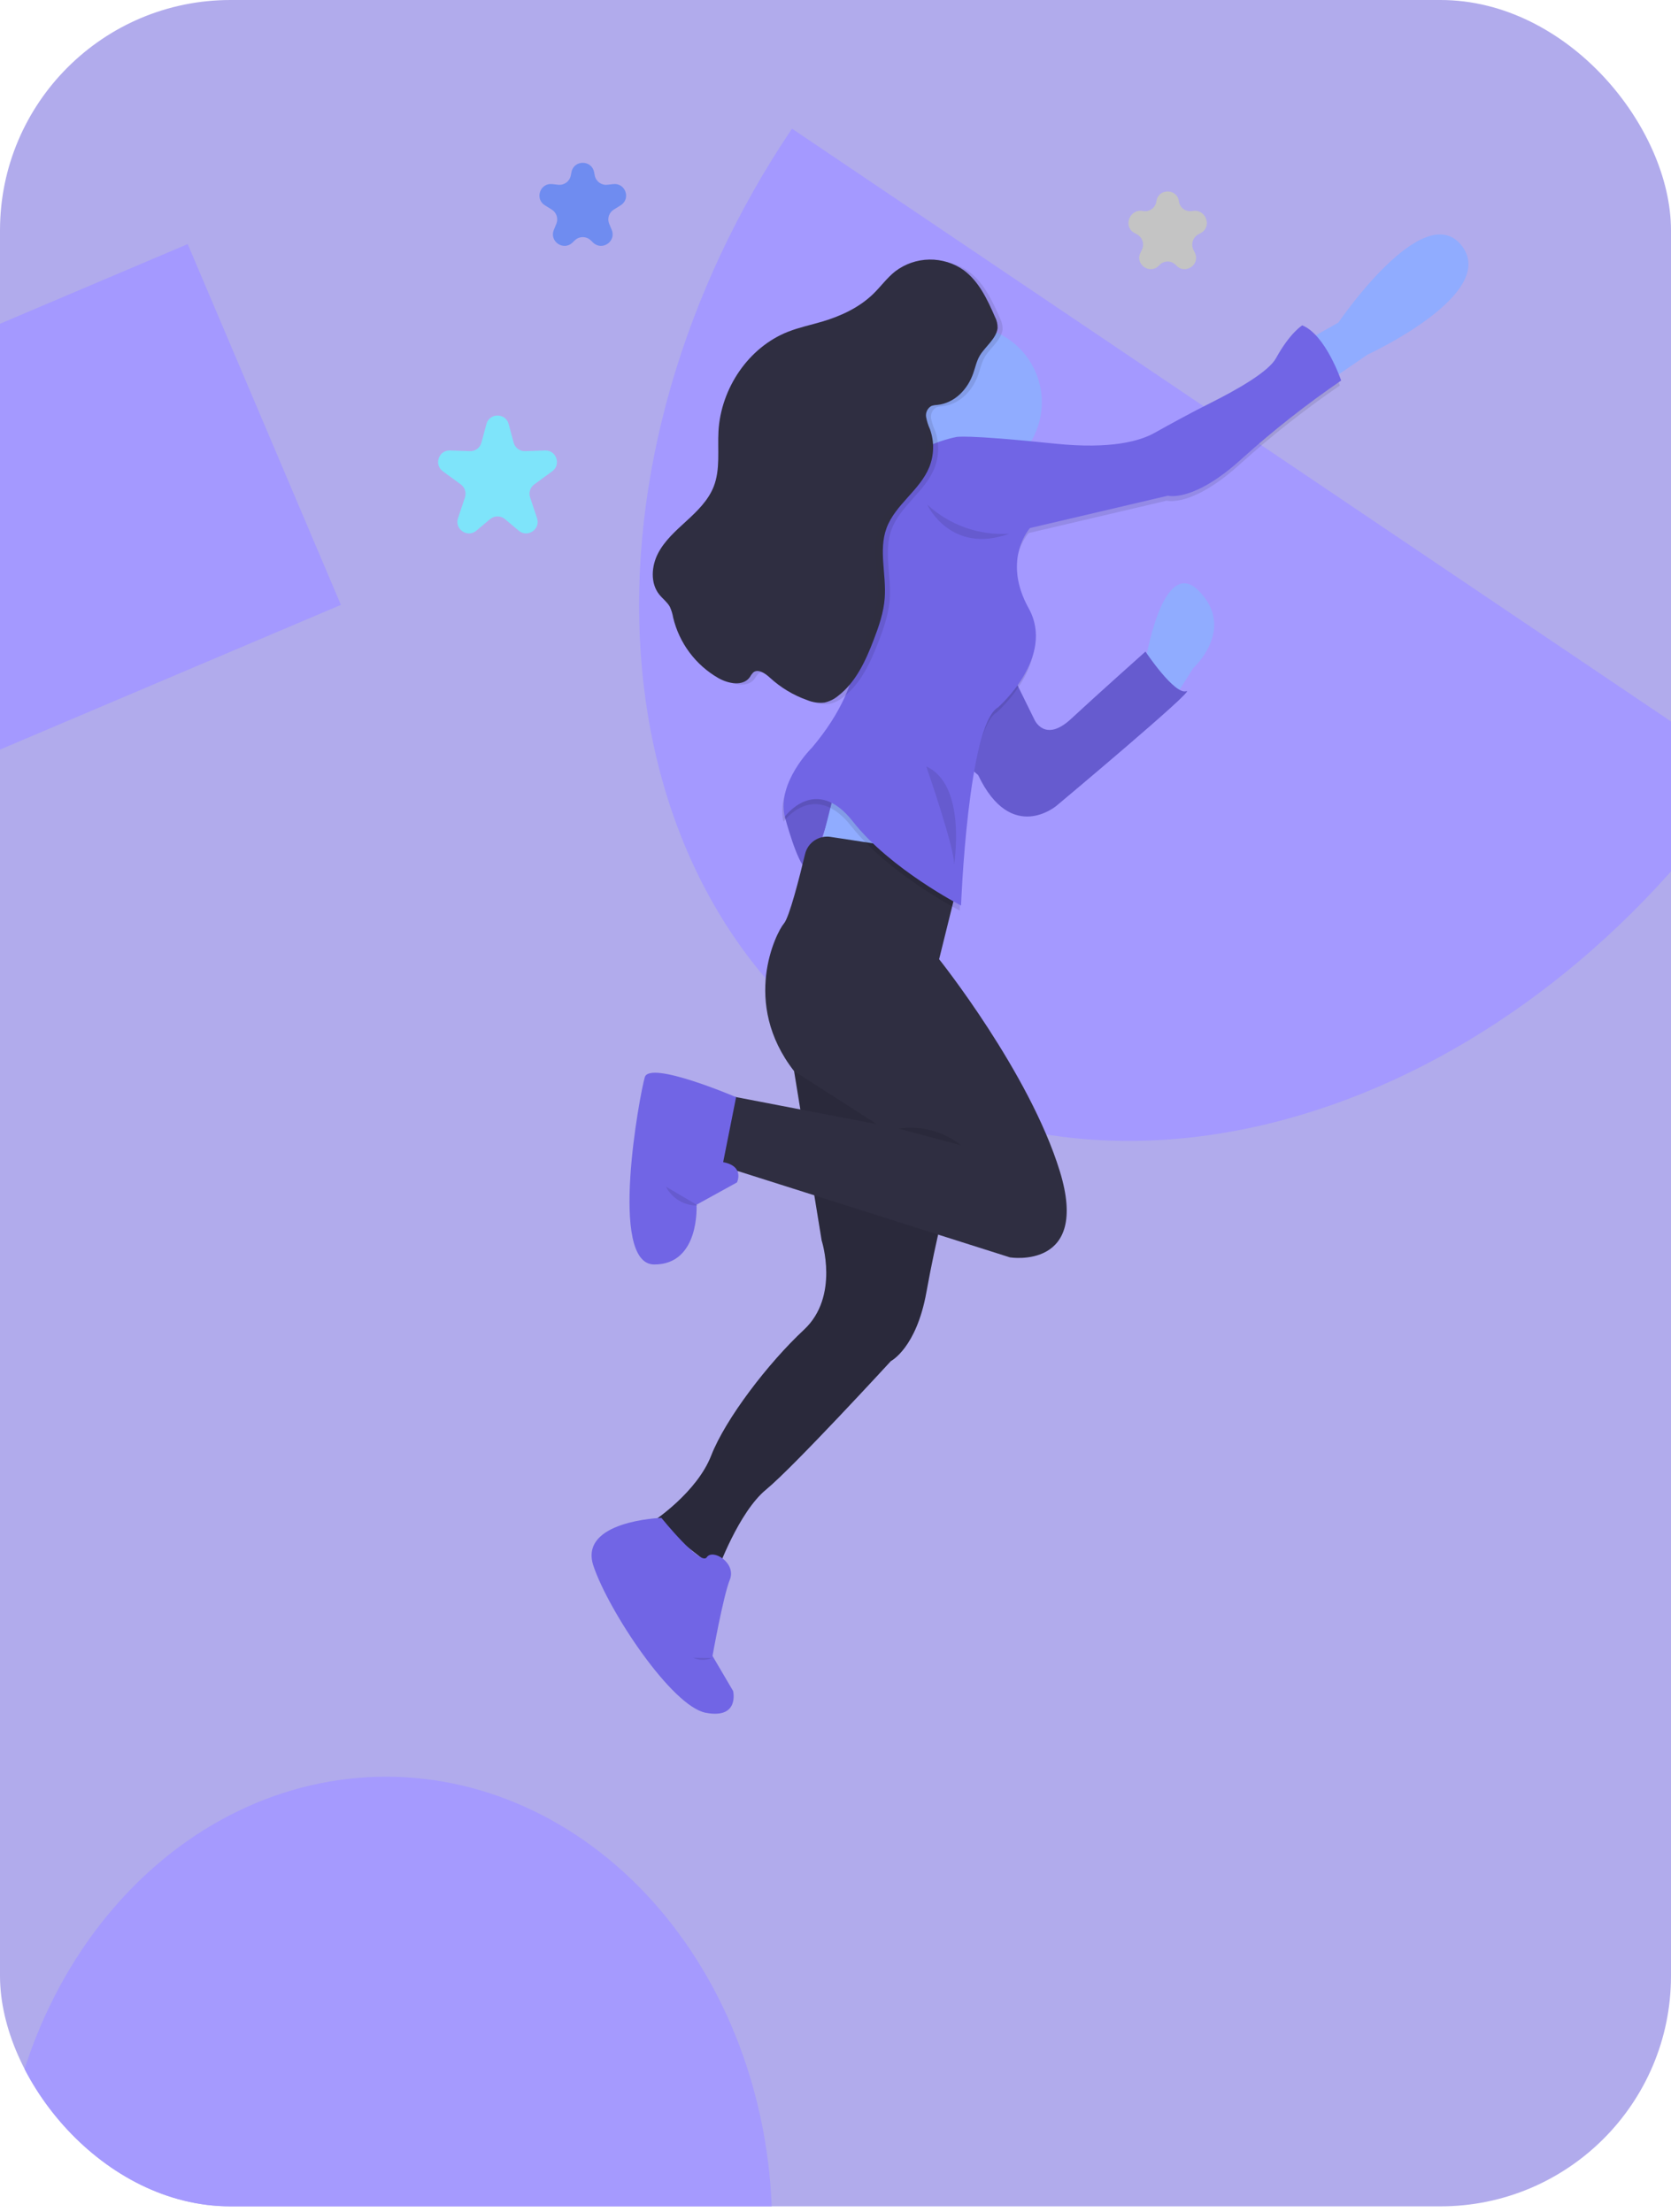 <svg width="145" height="192" viewBox="0 0 145 192" fill="none" xmlns="http://www.w3.org/2000/svg">
    <defs>
        <linearGradient id="paint0_linear" x1="91.15" y1="168.902" x2="130.812" y2="20.881"
            gradientUnits="userSpaceOnUse">
            <stop stop-color="#808080" stop-opacity="0.25" />
            <stop offset="0.54" stop-color="#808080" stop-opacity="0.12" />
            <stop offset="1" stop-color="#808080" stop-opacity="0.1" />
        </linearGradient>
        <clipPath id="clip0">
            <rect width="145" height="191.489" rx="20" fill="white" />
        </clipPath>
        <clipPath id="clip1">
            <rect width="66.267" height="143.893" fill="white" transform="translate(66.018 2.212) rotate(15)" />
        </clipPath>
    </defs>
    <g clip-path="url(#clip0)">
        <rect width="145" height="191.489" rx="20" fill="#B1ABEC" />
        <path
            d="M151.63 67.086C142.155 81.134 128.7 91.66 114.227 96.35C99.753 101.04 85.446 99.508 74.452 92.093C63.458 84.678 56.679 71.986 55.605 56.809C54.531 41.633 59.251 25.215 68.726 11.167L110.178 39.127L151.63 67.086Z"
            fill="#A499FF" />
        <rect width="34" height="34" transform="matrix(-0.391 -0.921 -0.921 0.391 29.582 52.498)"
            fill="#A499FF" />
        <path opacity="0.97"
            d="M0 193.284C0 182.918 3.529 172.977 9.812 165.647C16.094 158.318 24.615 154.2 33.5 154.2C42.385 154.2 50.906 158.318 57.188 165.647C63.471 172.977 67 182.918 67 193.284L33.5 193.284H0Z"
            fill="#A59AFF" />
        <g clip-path="url(#clip1)">
            <path
                d="M60.099 134.806C59.752 134.592 59.428 134.341 59.136 134.056L60.099 134.806ZM70.939 71.103L70.733 71.922L70.67 71.933C70.764 71.65 70.853 71.371 70.939 71.103Z"
                fill="url(#paint0_linear)" />
            <path
                d="M99.364 57.553C99.364 57.553 100.871 48.017 104.064 51.319C107.256 54.621 103.55 57.975 103.55 57.975L101.889 60.599L99.364 57.553Z"
                fill="#90ACFF" />
            <path
                d="M113.392 29.547L116.138 27.995C116.138 27.995 123.519 17.119 126.824 21.306C130.129 25.493 118.677 30.772 118.677 30.772L115.418 33.005L113.392 29.547Z"
                fill="#90ACFF" />
            <path
                d="M68.871 68.452L68.103 70.886C68.103 70.886 69.164 74.898 69.929 75.376C70.693 75.853 72.661 68.223 72.661 68.223L68.871 68.452Z"
                fill="#7165E5" />
            <path opacity="0.1"
                d="M68.871 68.452L68.103 70.886C68.103 70.886 69.164 74.898 69.929 75.376C70.693 75.853 72.661 68.223 72.661 68.223L68.871 68.452Z"
                fill="black" />
            <path d="M72.929 66.641L70.644 75.758L80.75 78.466L81.406 72.974L72.929 66.641Z" fill="#90ACFF" />
            <path
                d="M69.212 89.937L68.907 92.961L71.299 107.66C71.299 107.66 72.873 112.509 69.767 115.405C66.661 118.3 62.959 123.133 61.713 126.331C60.467 129.53 56.742 131.989 56.742 131.989L62.266 136.305C62.266 136.305 64.088 131.241 66.478 129.279C68.868 127.317 77.309 118.125 77.309 118.125C77.309 118.125 79.513 117.005 80.387 112.153C81.26 107.301 82.189 103.975 82.189 103.975L83.602 96.239L69.212 89.937Z"
                fill="#2F2E41" />
            <path opacity="0.1"
                d="M69.212 89.937L68.907 92.961L71.299 107.66C71.299 107.66 72.873 112.509 69.767 115.405C66.661 118.3 62.959 123.133 61.713 126.331C60.467 129.53 56.742 131.989 56.742 131.989L62.266 136.305C62.266 136.305 64.088 131.241 66.478 129.279C68.868 127.317 77.309 118.125 77.309 118.125C77.309 118.125 79.513 117.005 80.387 112.153C81.26 107.301 82.189 103.975 82.189 103.975L83.602 96.239L69.212 89.937Z"
                fill="black" />
            <path
                d="M57.39 131.737C57.39 131.737 50.179 131.978 51.496 135.905C52.814 139.832 58.289 148.094 61.245 148.653C64.201 149.212 63.615 146.762 63.615 146.762L61.828 143.72C61.828 143.72 62.752 138.532 63.333 137.096C63.913 135.661 61.85 134.369 61.326 135.161C60.801 135.952 57.39 131.737 57.39 131.737Z"
                fill="#7165E5" />
            <path
                d="M77.508 73.464L72.066 72.633C71.58 72.559 71.084 72.67 70.675 72.944C70.267 73.218 69.977 73.635 69.862 74.114C69.352 76.242 68.488 79.612 68.028 80.146C67.351 80.936 64.284 87.027 68.905 92.963L76.098 97.569L63.246 95.097L61.773 102.198L64.02 101.635L87.641 109.129C87.641 109.129 94.602 110.256 91.97 101.669C89.339 93.081 81.491 83.25 81.491 83.25L82.916 77.495L82.636 75.635L77.508 73.464Z"
                fill="#2F2E41" />
            <path opacity="0.1"
                d="M77.975 97.954C78.932 97.809 79.909 97.864 80.844 98.114C81.78 98.365 82.653 98.806 83.41 99.41L77.975 97.954Z"
                fill="black" />
            <path
                d="M63.874 95.224C63.874 95.224 56.386 92.015 55.951 93.49C55.516 94.965 52.767 109.722 56.761 109.744C60.756 109.766 60.442 104.556 60.442 104.556L63.951 102.623C63.951 102.623 64.638 101.216 62.752 100.864L63.874 95.224Z"
                fill="#7165E5" />
            <path
                d="M87.635 58.138L89.771 62.477C89.771 62.477 90.666 64.504 92.939 62.394C95.212 60.284 99.397 56.552 99.397 56.552C99.397 56.552 101.918 60.334 102.943 59.989C103.967 59.643 91.703 69.91 91.703 69.91C91.703 69.91 87.761 73.318 84.877 67.266L83.802 66.356L87.635 58.138Z"
                fill="#7165E5" />
            <path opacity="0.1"
                d="M87.635 58.138L89.771 62.477C89.771 62.477 90.666 64.504 92.939 62.394C95.212 60.284 99.397 56.552 99.397 56.552C99.397 56.552 101.918 60.334 102.943 59.989C103.967 59.643 91.703 69.91 91.703 69.91C91.703 69.91 87.761 73.318 84.877 67.266L83.802 66.356L87.635 58.138Z"
                fill="black" />
            <path
                d="M82.045 41.33C85.587 42.279 89.227 40.177 90.176 36.635C91.125 33.093 89.024 29.453 85.482 28.504C81.94 27.555 78.3 29.657 77.351 33.199C76.402 36.74 78.504 40.381 82.045 41.33Z"
                fill="#90ACFF" />
            <path opacity="0.1"
                d="M82.837 38.368C82.837 38.368 76.627 39.501 76.056 44.24C75.485 48.98 74.05 54.77 74.05 54.77C74.05 54.77 75.562 59.136 70.351 65.312C70.351 65.312 67.271 68.331 67.985 71.318C67.985 71.318 70.659 67.608 73.895 71.737C77.132 75.866 83.277 79.027 83.277 79.027C83.277 79.027 83.868 63.342 86.487 61.83C86.487 61.83 91.501 57.465 89.143 53.222C86.785 48.979 89.26 46.264 89.26 46.264L101.236 43.455C101.236 43.455 103.435 44.081 107.649 40.241C110.367 37.793 113.244 35.528 116.262 33.462C116.262 33.462 114.917 29.49 112.886 28.673C112.886 28.673 111.818 29.319 110.608 31.52C109.964 32.688 107.307 34.215 104.958 35.391C103.29 36.225 101.657 37.118 100.022 38.029C98.814 38.696 96.32 39.444 91.455 38.942C83.449 38.108 82.837 38.368 82.837 38.368Z"
                fill="black" />
            <path
                d="M82.953 37.934C82.953 37.934 76.743 39.066 76.172 43.806C75.601 48.545 74.166 54.335 74.166 54.335C74.166 54.335 75.678 58.701 70.468 64.877C70.468 64.877 67.387 67.896 68.101 70.883C68.101 70.883 70.775 67.173 74.012 71.302C77.249 75.431 83.394 78.592 83.394 78.592C83.394 78.592 83.985 62.907 86.603 61.395C86.603 61.395 91.618 57.031 89.26 52.788C86.902 48.544 89.377 45.829 89.377 45.829L101.353 43.02C101.353 43.02 103.552 43.647 107.766 39.806C110.484 37.358 113.361 35.094 116.379 33.027C116.379 33.027 115.034 29.055 113.002 28.238C113.002 28.238 111.934 28.884 110.725 31.086C110.081 32.253 107.423 33.78 105.074 34.956C103.406 35.791 101.774 36.684 100.139 37.594C98.93 38.261 96.437 39.009 91.572 38.507C83.566 37.674 82.953 37.934 82.953 37.934Z"
                fill="#7165E5" />
            <path opacity="0.1"
                d="M80.379 66.524C80.379 66.524 82.963 73.973 82.781 75.089C82.783 75.09 83.946 68.139 80.379 66.524Z"
                fill="black" />
            <path opacity="0.1"
                d="M80.453 43.788C80.453 43.788 82.472 48.173 87.584 46.32C86.285 46.406 84.983 46.225 83.757 45.789C82.531 45.354 81.406 44.673 80.453 43.788V43.788Z"
                fill="black" />
            <path opacity="0.1"
                d="M87 28.596C87.009 28.25 86.927 27.906 86.763 27.601C86.111 26.105 85.382 24.554 84.076 23.577C83.202 22.954 82.152 22.627 81.079 22.644C80.006 22.661 78.966 23.02 78.112 23.671C77.396 24.238 76.857 24.998 76.2 25.635C74.984 26.814 73.396 27.549 71.771 28.032C70.792 28.321 69.785 28.529 68.835 28.901C65.382 30.252 62.997 33.821 62.781 37.531C62.688 39.156 62.958 40.854 62.356 42.368C61.89 43.543 60.953 44.457 60.023 45.312C59.092 46.167 58.115 47.024 57.536 48.141C56.957 49.258 56.854 50.738 57.646 51.721C57.938 52.084 58.33 52.37 58.556 52.771C58.695 53.073 58.794 53.393 58.849 53.721C59.11 54.815 59.593 55.844 60.266 56.746C60.939 57.647 61.788 58.402 62.763 58.964C63.632 59.46 64.91 59.707 65.494 58.894C65.576 58.745 65.676 58.606 65.793 58.482C66.218 58.13 66.833 58.556 67.244 58.934C68.18 59.795 69.282 60.457 70.481 60.88C70.95 61.075 71.46 61.148 71.964 61.093C72.402 61.001 72.811 60.803 73.156 60.516C74.698 59.333 75.548 57.475 76.244 55.66C76.697 54.48 77.118 53.267 77.207 52.004C77.353 49.979 76.664 47.865 77.361 45.96C78.105 43.923 80.256 42.67 81.071 40.663C81.493 39.611 81.516 38.441 81.134 37.374C80.979 37.034 80.865 36.677 80.797 36.31C80.767 36.125 80.793 35.936 80.872 35.767C80.95 35.597 81.078 35.455 81.238 35.359C81.402 35.299 81.575 35.266 81.749 35.262C83.29 35.1 84.411 33.9 84.895 32.494C85.08 31.961 85.175 31.451 85.467 30.96C85.925 30.205 86.889 29.503 87 28.596Z"
                fill="black" />
            <path
                d="M86.565 28.48C86.574 28.133 86.493 27.79 86.328 27.484C85.676 25.988 84.948 24.437 83.641 23.461C82.767 22.838 81.717 22.511 80.644 22.527C79.571 22.544 78.531 22.904 77.677 23.554C76.961 24.122 76.422 24.881 75.765 25.518C74.549 26.698 72.962 27.433 71.336 27.915C70.357 28.205 69.351 28.413 68.401 28.785C64.947 30.136 62.562 33.705 62.346 37.414C62.254 39.039 62.523 40.738 61.922 42.252C61.455 43.427 60.519 44.341 59.588 45.196C58.658 46.051 57.68 46.907 57.101 48.025C56.523 49.142 56.419 50.621 57.212 51.605C57.504 51.967 57.895 52.254 58.121 52.654C58.26 52.957 58.359 53.276 58.414 53.604C58.676 54.699 59.158 55.728 59.831 56.629C60.504 57.531 61.354 58.285 62.328 58.847C63.197 59.343 64.475 59.59 65.059 58.777C65.141 58.628 65.241 58.49 65.358 58.366C65.783 58.014 66.398 58.44 66.809 58.818C67.746 59.679 68.847 60.341 70.046 60.764C70.515 60.958 71.025 61.031 71.529 60.977C71.968 60.885 72.377 60.686 72.721 60.399C74.263 59.217 75.113 57.359 75.809 55.544C76.263 54.363 76.683 53.15 76.772 51.888C76.919 49.863 76.229 47.749 76.926 45.843C77.67 43.806 79.821 42.553 80.636 40.547C81.059 39.495 81.081 38.325 80.699 37.258C80.544 36.918 80.431 36.561 80.362 36.193C80.332 36.009 80.358 35.82 80.437 35.65C80.516 35.48 80.643 35.338 80.804 35.242C80.967 35.182 81.14 35.15 81.314 35.146C82.856 34.984 83.977 33.783 84.46 32.378C84.645 31.845 84.74 31.334 85.032 30.844C85.491 30.088 86.455 29.387 86.565 28.48Z"
                fill="#2F2E41" />
            <g opacity="0.1">
                <path opacity="0.1"
                    d="M64.713 58.181C64.596 58.306 64.495 58.444 64.412 58.592C64.065 59.077 63.471 59.184 62.865 59.087C63.663 59.389 64.592 59.426 65.064 58.767C65.147 58.618 65.249 58.48 65.365 58.356C65.441 58.291 65.533 58.247 65.632 58.23C65.327 58.045 64.987 57.959 64.713 58.181Z"
                    fill="black" />
                <path opacity="0.1"
                    d="M86.576 28.48C86.588 28.133 86.506 27.79 86.34 27.485C85.687 25.989 84.959 24.438 83.653 23.461C83.083 23.043 82.427 22.757 81.733 22.625C82.188 22.778 82.615 23.001 83.001 23.287C84.307 24.263 85.035 25.814 85.688 27.31C85.854 27.615 85.936 27.959 85.924 28.306C85.815 29.208 84.852 29.917 84.397 30.657C84.096 31.145 84.008 31.655 83.825 32.191C83.34 33.594 82.222 34.79 80.677 34.959C80.502 34.962 80.33 34.995 80.166 35.055C80.006 35.152 79.878 35.294 79.8 35.464C79.721 35.634 79.696 35.824 79.727 36.009C79.794 36.376 79.907 36.733 80.061 37.073C80.444 38.139 80.423 39.309 80.001 40.36C79.182 42.371 77.03 43.62 76.289 45.656C75.591 47.566 76.284 49.676 76.135 51.699C76.044 52.96 75.626 54.174 75.172 55.355C74.476 57.17 73.628 59.03 72.084 60.21C71.741 60.497 71.332 60.696 70.895 60.788C70.643 60.827 70.387 60.822 70.137 60.774C70.584 60.953 71.068 61.018 71.547 60.963C71.984 60.876 72.393 60.683 72.739 60.402C74.283 59.222 75.131 57.361 75.827 55.546C76.281 54.366 76.701 53.153 76.79 51.89C76.938 49.868 76.247 47.751 76.944 45.848C77.69 43.809 79.838 42.558 80.655 40.552C81.077 39.5 81.099 38.331 80.716 37.264C80.561 36.925 80.449 36.568 80.381 36.201C80.35 36.016 80.376 35.826 80.454 35.656C80.533 35.486 80.66 35.343 80.821 35.247C80.985 35.187 81.157 35.154 81.331 35.151C82.876 34.986 83.994 33.786 84.48 32.383C84.663 31.847 84.759 31.339 85.052 30.849C85.504 30.092 86.465 29.39 86.576 28.48Z"
                    fill="black" />
            </g>
            <path opacity="0.1"
                d="M57.789 102.994C58.053 103.501 58.454 103.923 58.946 104.212C59.438 104.502 60.002 104.647 60.573 104.63"
                fill="black" />
            <path opacity="0.1"
                d="M61.759 143.9C61.506 144.012 61.232 144.068 60.956 144.064C60.679 144.06 60.407 143.996 60.157 143.876"
                fill="black" />
        </g>
        <path
            d="M100.346 17.475C100.495 16.331 102.15 16.331 102.299 17.475V17.475C102.372 18.037 102.91 18.42 103.466 18.314V18.314C104.631 18.092 105.233 19.681 104.184 20.233L104.003 20.328C103.512 20.587 103.316 21.19 103.561 21.688L103.682 21.933C104.189 22.964 102.825 23.884 102.059 23.028V23.028C101.666 22.588 100.979 22.588 100.586 23.028V23.028C99.82 23.884 98.456 22.964 98.964 21.933L99.084 21.688C99.33 21.19 99.134 20.587 98.642 20.328L98.462 20.233C97.412 19.681 98.014 18.092 99.179 18.314V18.314C99.736 18.42 100.273 18.037 100.346 17.475V17.475Z"
            fill="#C4C4C4" />
        <path
            d="M49.589 14.937C49.8 13.861 51.339 13.861 51.551 14.937L51.609 15.234C51.71 15.745 52.186 16.093 52.703 16.035L53.215 15.977C54.274 15.857 54.761 17.255 53.857 17.819L53.258 18.192C52.843 18.451 52.676 18.971 52.862 19.422L53.081 19.953C53.495 20.957 52.238 21.808 51.46 21.051L51.267 20.864C50.879 20.486 50.261 20.486 49.873 20.864L49.68 21.051C48.902 21.808 47.645 20.957 48.058 19.953L48.277 19.422C48.463 18.971 48.296 18.451 47.882 18.192L47.283 17.819C46.379 17.255 46.866 15.857 47.925 15.977L48.436 16.035C48.954 16.093 49.429 15.745 49.53 15.234L49.589 14.937Z"
            fill="#6F8CF0" />
        <path
            d="M42.207 36.806C42.472 35.817 43.874 35.817 44.139 36.806L44.57 38.416C44.691 38.866 45.106 39.173 45.571 39.156L47.293 39.096C48.277 39.061 48.713 40.32 47.919 40.902L46.356 42.046C46.005 42.303 45.86 42.758 45.998 43.17L46.601 44.972C46.922 45.93 45.783 46.705 45.01 46.056L43.816 45.053C43.444 44.74 42.902 44.74 42.53 45.053L41.336 46.056C40.563 46.705 39.424 45.93 39.744 44.972L40.347 43.17C40.485 42.758 40.341 42.303 39.99 42.046L38.427 40.902C37.633 40.32 38.069 39.061 39.053 39.096L40.775 39.156C41.24 39.173 41.655 38.866 41.776 38.416L42.207 36.806Z"
            fill="#7EE4FA" />
    </g>
</svg>